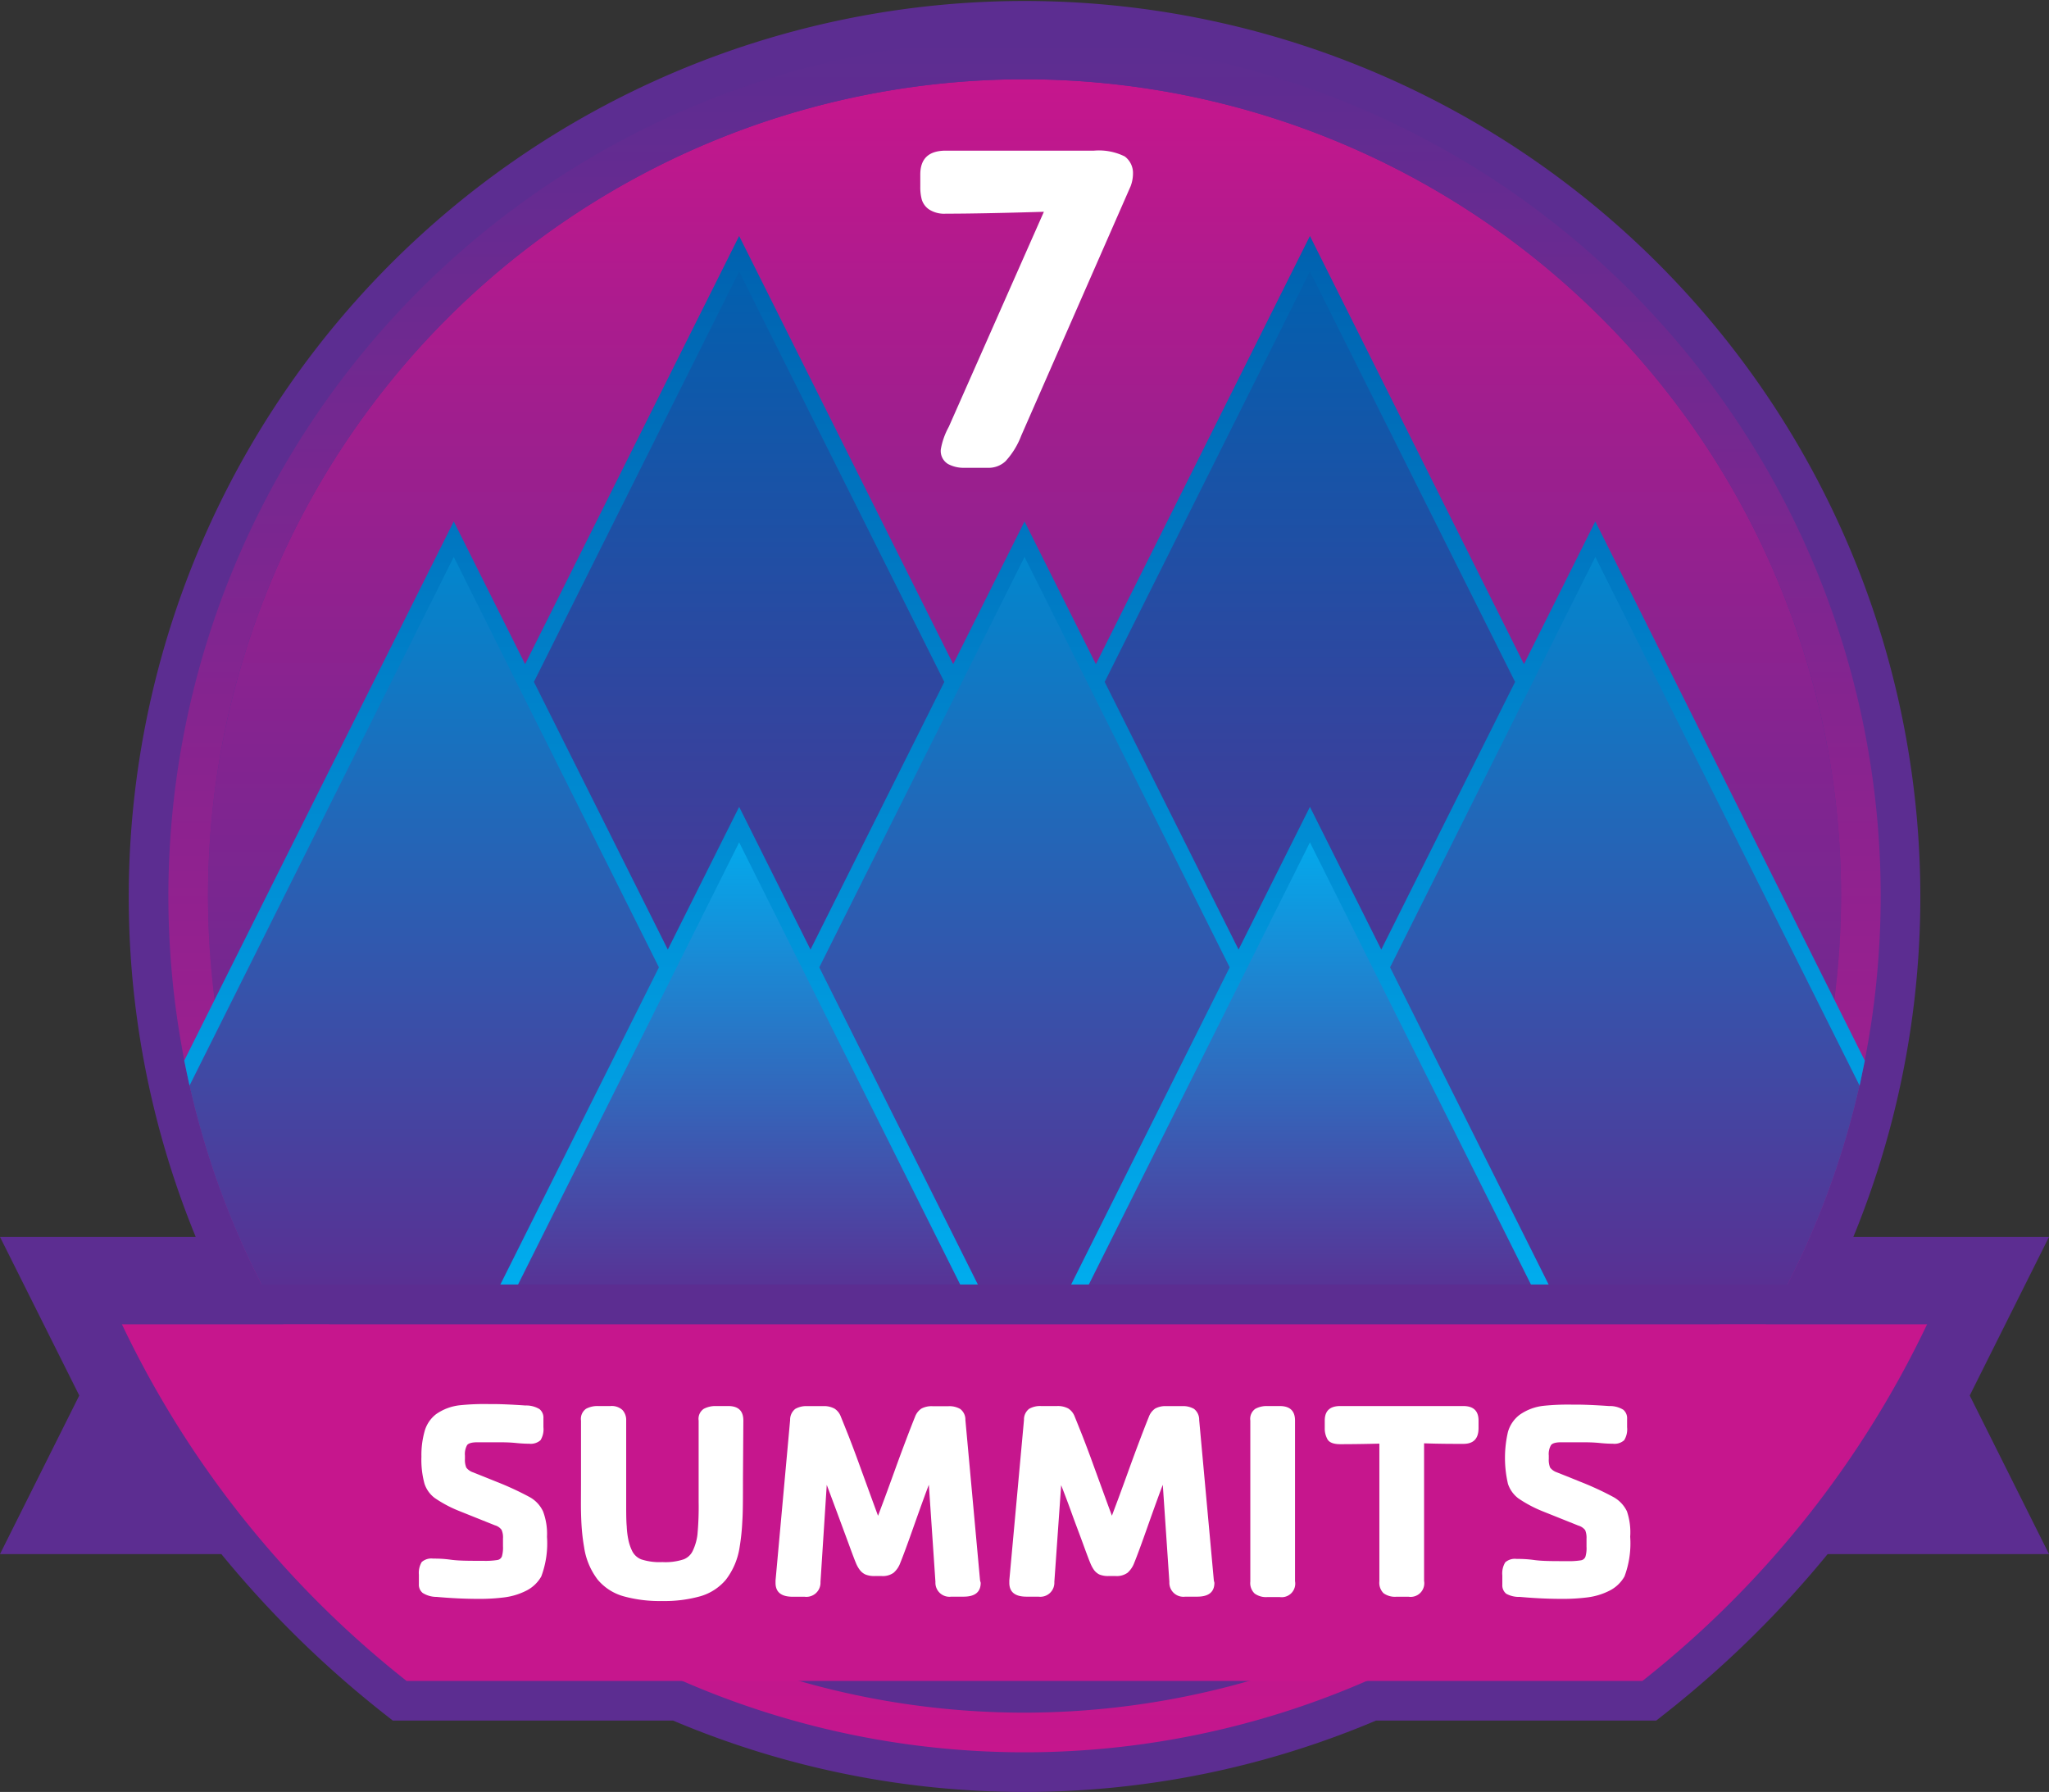 <svg id="Full_Character" data-name="Full Character" xmlns="http://www.w3.org/2000/svg" xmlns:xlink="http://www.w3.org/1999/xlink" viewBox="0 0 258.47 226"><rect x="0" y="0" width="258.47" height="226" fill="#333333" stroke="none"/><defs><style>.cls-1{fill:#5c2d91;}.cls-2{fill:url(#linear-gradient);}.cls-3{fill:url(#linear-gradient-2);}.cls-4{fill:url(#linear-gradient-3);}.cls-5{fill:url(#linear-gradient-4);}.cls-6{fill:url(#linear-gradient-5);}.cls-7{fill:url(#linear-gradient-6);}.cls-8{fill:url(#linear-gradient-7);}.cls-9{fill:url(#linear-gradient-8);}.cls-10{fill:#c6168d;}.cls-11{fill:url(#linear-gradient-9);}.cls-12{fill:url(#linear-gradient-10);}.cls-13{fill:#fff;}</style><linearGradient id="linear-gradient" x1="129.24" y1="10" x2="129.24" y2="216" gradientUnits="userSpaceOnUse"><stop offset="0" stop-color="#c6168d"/><stop offset="0.2" stop-color="#a11e8e"/><stop offset="0.41" stop-color="#832490"/><stop offset="0.62" stop-color="#6d2990"/><stop offset="0.82" stop-color="#602c91"/><stop offset="1" stop-color="#5c2d91"/></linearGradient><linearGradient id="linear-gradient-2" x1="165.24" y1="32" x2="165.24" y2="140" gradientUnits="userSpaceOnUse"><stop offset="0" stop-color="#0061af"/><stop offset="1" stop-color="#5c2d91"/></linearGradient><linearGradient id="linear-gradient-3" x1="93.24" x2="93.24" xlink:href="#linear-gradient-2"/><linearGradient id="linear-gradient-4" x1="129.24" y1="221" x2="129.24" y2="5" gradientUnits="userSpaceOnUse"><stop offset="0" stop-color="#c6168d"/><stop offset="1" stop-color="#5c2d91"/></linearGradient><linearGradient id="linear-gradient-5" x1="204.57" y1="68" x2="204.57" y2="165" gradientUnits="userSpaceOnUse"><stop offset="0" stop-color="#0089cf"/><stop offset="1" stop-color="#5c2d91"/></linearGradient><linearGradient id="linear-gradient-6" x1="129.24" x2="129.24" xlink:href="#linear-gradient-5"/><linearGradient id="linear-gradient-7" x1="53.9" x2="53.9" xlink:href="#linear-gradient-5"/><linearGradient id="linear-gradient-8" x1="165.24" y1="104" x2="165.24" y2="165" gradientUnits="userSpaceOnUse"><stop offset="0" stop-color="#00aeef"/><stop offset="1" stop-color="#5c2d91"/></linearGradient><linearGradient id="linear-gradient-9" x1="93.24" x2="93.24" xlink:href="#linear-gradient-8"/><linearGradient id="linear-gradient-10" x1="129.24" y1="165" x2="129.24" y2="29.76" gradientUnits="userSpaceOnUse"><stop offset="0" stop-color="#00aeef"/><stop offset="1" stop-color="#0061af"/></linearGradient></defs><path class="cls-1" d="M258.47,156H233.79a113,113,0,1,0-209.1,0H0l10,20L0,196H27.92a132.19,132.19,0,0,0,20.27,19.93L49.55,217H84.91a113.67,113.67,0,0,0,88.66,0h35.35l1.36-1.07A132.19,132.19,0,0,0,230.55,196h27.92l-10-20Z"/><path class="cls-2" d="M129.24,216a103,103,0,1,1,103-103A103.12,103.12,0,0,1,129.24,216Z"/><polygon class="cls-3" points="165.24 140 192.24 86 165.24 32 138.24 86 165.24 140"/><polygon class="cls-4" points="93.24 140 120.24 86 93.24 32 66.24 86 93.24 140"/><path class="cls-5" d="M129.24,5a108,108,0,1,0,108,108A108,108,0,0,0,129.24,5Zm0,211a103,103,0,1,1,103-103A103.12,103.12,0,0,1,129.24,216Z"/><path class="cls-6" d="M195.74,165h28.17a107.48,107.48,0,0,0,11-29.66L201.24,68l-27,54Z"/><polygon class="cls-7" points="123.74 165 134.74 165 156.24 122 129.24 68 102.24 122 123.74 165"/><path class="cls-8" d="M62.74,165l21.5-43-27-54L23.57,135.34a107.14,107.14,0,0,0,11,29.66Z"/><polygon class="cls-9" points="195.74 165 165.24 104 134.74 165 195.74 165"/><path class="cls-10" d="M207.18,212H51.29a126.5,126.5,0,0,1-35.92-45H243.1A126.5,126.5,0,0,1,207.18,212Z"/><polygon class="cls-11" points="123.74 165 93.24 104 62.74 165 123.74 165"/><path class="cls-12" d="M201.24,65.76l-9,18-27-54-27,54-9-18-9,18-27-54-27,54-9-18-34,68c.21,1,.43,2.1.67,3.15L57.24,70.24,83.12,122l-21.5,43h2.23l29.39-58.76L122.62,165h2.23l-21.5-43,25.89-51.76L155.12,122l-21.5,43h2.23l29.39-58.76L194.62,165h2.23l-21.5-43,25.89-51.76,33.34,66.68q.34-1.57.66-3.15Zm-99,54-9-18-9,18L67.35,86,93.24,34.24,119.12,86Zm72,0-9-18-9,18L139.35,86l25.89-51.76L191.12,86Z"/><path class="cls-13" d="M69,193.82a11.91,11.91,0,0,1-.72,5,4.48,4.48,0,0,1-1.92,1.81,8.49,8.49,0,0,1-2.74.83,24.71,24.71,0,0,1-3.18.19c-1.69,0-3.48-.08-5.37-.25a3.31,3.31,0,0,1-1.74-.49,1.33,1.33,0,0,1-.49-1.12v-1.2A2.66,2.66,0,0,1,53.2,197a1.84,1.84,0,0,1,1.43-.43c.48,0,1.22,0,2.23.14s2.32.14,4.09.14a9.63,9.63,0,0,0,1.77-.1.73.73,0,0,0,.59-.45,4,4,0,0,0,.14-1.28v-1a2.33,2.33,0,0,0-.18-1.08,1.58,1.58,0,0,0-.84-.57l-4.57-1.83a15.62,15.62,0,0,1-3-1.6,3.67,3.67,0,0,1-1.32-1.84,11.52,11.52,0,0,1-.38-3.38,11.2,11.2,0,0,1,.39-3.17A4.13,4.13,0,0,1,55,178.36a6.42,6.42,0,0,1,3.11-1.14,29.91,29.91,0,0,1,3.48-.14h.54c1,0,2.42.06,4.15.18a3.22,3.22,0,0,1,1.78.46,1.39,1.39,0,0,1,.49,1.15V180a2.61,2.61,0,0,1-.37,1.64,1.86,1.86,0,0,1-1.44.44c-.2,0-.75,0-1.64-.09s-1.65-.09-2.25-.09l-1.23,0H60.2c-.67,0-1.1.12-1.28.36a2.32,2.32,0,0,0-.27,1.32V184a2.52,2.52,0,0,0,.17,1.09,1.75,1.75,0,0,0,.85.6l1.65.66,1.34.54a38.51,38.51,0,0,1,4.15,1.92,4,4,0,0,1,1.69,1.8A8,8,0,0,1,69,193.82Z"/><path class="cls-13" d="M93.72,186.54c0,2.4,0,4.17-.08,5.32a27.62,27.62,0,0,1-.34,3.26,8.9,8.9,0,0,1-1.74,4.12,6.62,6.62,0,0,1-3.22,2.08,16.74,16.74,0,0,1-4.83.6,17.06,17.06,0,0,1-4.86-.6,6.56,6.56,0,0,1-3.25-2.09,8.84,8.84,0,0,1-1.72-4.11c-.13-.74-.22-1.47-.28-2.18s-.09-1.49-.11-2.31,0-2.19,0-4.09v-7.38a1.55,1.55,0,0,1,.63-1.48,3,3,0,0,1,1.53-.35H77a2,2,0,0,1,1.52.5,1.86,1.86,0,0,1,.47,1.33v10.26c0,1.34,0,2.37.07,3.1a10.49,10.49,0,0,0,.23,1.8,6,6,0,0,0,.42,1.22,2.16,2.16,0,0,0,1.19,1.13,7.48,7.48,0,0,0,2.66.34,7.32,7.32,0,0,0,2.69-.35,2.12,2.12,0,0,0,1.16-1.12,6.56,6.56,0,0,0,.57-2,37.43,37.43,0,0,0,.15-4.1V179.16a1.51,1.51,0,0,1,.65-1.48,3.13,3.13,0,0,1,1.54-.35h1.55c1.27,0,1.9.61,1.9,1.83Z"/><path class="cls-13" d="M123.71,199.62c0,1.17-.72,1.75-2.16,1.75H120a1.77,1.77,0,0,1-2-1.86l-.83-12.25q-.51,1.31-1.82,5c-.87,2.48-1.47,4.09-1.78,4.84a3,3,0,0,1-.85,1.26,2.34,2.34,0,0,1-1.49.41h-.93a2.88,2.88,0,0,1-1.14-.2,1.87,1.87,0,0,1-.73-.61,3.8,3.8,0,0,1-.47-.86c-.11-.25-.4-1-.89-2.35l-1.48-4c-.51-1.37-.94-2.53-1.3-3.48l-.79,12.25a1.78,1.78,0,0,1-2,1.86h-1.51c-1.44,0-2.16-.58-2.16-1.75v-.3l1.84-20.24a1.72,1.72,0,0,1,.65-1.4,2.79,2.79,0,0,1,1.51-.35h2a2.76,2.76,0,0,1,1.43.31,2,2,0,0,1,.8,1q.34.83,1,2.49c.43,1.11.84,2.19,1.22,3.24s.78,2.14,1.18,3.24.83,2.28,1.3,3.55l.81-2.16c.47-1.27.92-2.51,1.36-3.73s.87-2.38,1.29-3.49.82-2.15,1.22-3.14a2.14,2.14,0,0,1,.79-1,2.74,2.74,0,0,1,1.41-.3h2a2.72,2.72,0,0,1,1.49.35,1.69,1.69,0,0,1,.65,1.4l1.85,20.24Z"/><path class="cls-13" d="M153.19,199.62c0,1.17-.72,1.75-2.17,1.75h-1.51a1.77,1.77,0,0,1-2-1.86l-.83-12.25q-.51,1.31-1.82,5c-.87,2.48-1.47,4.09-1.78,4.84a3.13,3.13,0,0,1-.85,1.26,2.36,2.36,0,0,1-1.49.41h-.93a2.88,2.88,0,0,1-1.14-.2A1.9,1.9,0,0,1,138,198a4.19,4.19,0,0,1-.46-.86c-.11-.25-.4-1-.89-2.35s-1-2.66-1.48-4-.94-2.53-1.31-3.48L133,199.51a1.77,1.77,0,0,1-2,1.86h-1.51c-1.45,0-2.17-.58-2.17-1.75v-.3l1.85-20.24a1.69,1.69,0,0,1,.65-1.4,2.77,2.77,0,0,1,1.51-.35h2a2.78,2.78,0,0,1,1.43.31,2.06,2.06,0,0,1,.8,1q.34.83,1,2.49c.43,1.11.84,2.19,1.22,3.24s.78,2.14,1.18,3.24.83,2.28,1.3,3.55l.81-2.16c.47-1.27.92-2.51,1.36-3.73s.87-2.38,1.29-3.49.82-2.15,1.22-3.14a2.14,2.14,0,0,1,.79-1,2.7,2.7,0,0,1,1.4-.3h2a2.74,2.74,0,0,1,1.49.35,1.72,1.72,0,0,1,.65,1.4l1.85,20.24Z"/><path class="cls-13" d="M163.36,199.42a1.71,1.71,0,0,1-1.93,2h-1.56a2.44,2.44,0,0,1-1.6-.44,1.81,1.81,0,0,1-.55-1.51V179.16a1.55,1.55,0,0,1,.63-1.48,3,3,0,0,1,1.52-.35h1.56c1.29,0,1.93.61,1.93,1.83Z"/><path class="cls-13" d="M186.51,180.1c0,1.36-.64,2-1.93,2s-3,0-4.94-.07v17.35a1.72,1.72,0,0,1-1.95,2h-1.55a2.47,2.47,0,0,1-1.61-.44,1.86,1.86,0,0,1-.53-1.51V182.07c-1.92.05-3.57.07-4.94.07-.82,0-1.35-.2-1.59-.59a2.76,2.76,0,0,1-.36-1.45v-.94q0-1.83,1.95-1.83h15.52c1.29,0,1.93.61,1.93,1.83Z"/><path class="cls-13" d="M205.64,193.82a11.91,11.91,0,0,1-.72,5,4.48,4.48,0,0,1-1.92,1.81,8.42,8.42,0,0,1-2.74.83,24.71,24.71,0,0,1-3.18.19c-1.69,0-3.48-.08-5.36-.25A3.32,3.32,0,0,1,190,201a1.36,1.36,0,0,1-.49-1.12v-1.2a2.66,2.66,0,0,1,.37-1.64,1.84,1.84,0,0,1,1.43-.43c.48,0,1.22,0,2.23.14s2.33.14,4.1.14a9.57,9.57,0,0,0,1.76-.1.73.73,0,0,0,.59-.45,3.74,3.74,0,0,0,.14-1.28v-1a2.5,2.5,0,0,0-.17-1.08,1.66,1.66,0,0,0-.85-.57l-4.57-1.83a15.92,15.92,0,0,1-3-1.6,3.79,3.79,0,0,1-1.32-1.84,14.47,14.47,0,0,1,0-6.55,4.13,4.13,0,0,1,1.48-2.16,6.46,6.46,0,0,1,3.11-1.14,29.91,29.91,0,0,1,3.48-.14h.55q1.54,0,4.14.18a3.22,3.22,0,0,1,1.78.46,1.39,1.39,0,0,1,.49,1.15V180a2.61,2.61,0,0,1-.37,1.64,1.83,1.83,0,0,1-1.44.44c-.2,0-.75,0-1.64-.09s-1.65-.09-2.24-.09l-1.23,0h-1.41c-.67,0-1.09.12-1.27.36a2.23,2.23,0,0,0-.28,1.32V184a2.52,2.52,0,0,0,.17,1.09,1.81,1.81,0,0,0,.85.6l1.66.66,1.33.54a38.51,38.51,0,0,1,4.15,1.92,4.07,4.07,0,0,1,1.7,1.8A8.25,8.25,0,0,1,205.64,193.82Z"/><path class="cls-13" d="M142.92,21.91a4.55,4.55,0,0,1-.3,1.58L128.83,54.93a10,10,0,0,1-2,3.25,3.11,3.11,0,0,1-2.17.82h-3.07a4.12,4.12,0,0,1-2-.48,1.92,1.92,0,0,1-.91-1.86,9.09,9.09,0,0,1,1-2.82l12-27.13q-8,.24-12.37.24a3.51,3.51,0,0,1-2.12-.54,2.34,2.34,0,0,1-.91-1.23,6,6,0,0,1-.19-1.63V22q0-3,3.22-3H138a7.34,7.34,0,0,1,3.88.73A2.6,2.6,0,0,1,142.92,21.91Z"/><rect class="cls-1" x="15.37" y="162" width="227.73" height="5"/></svg>